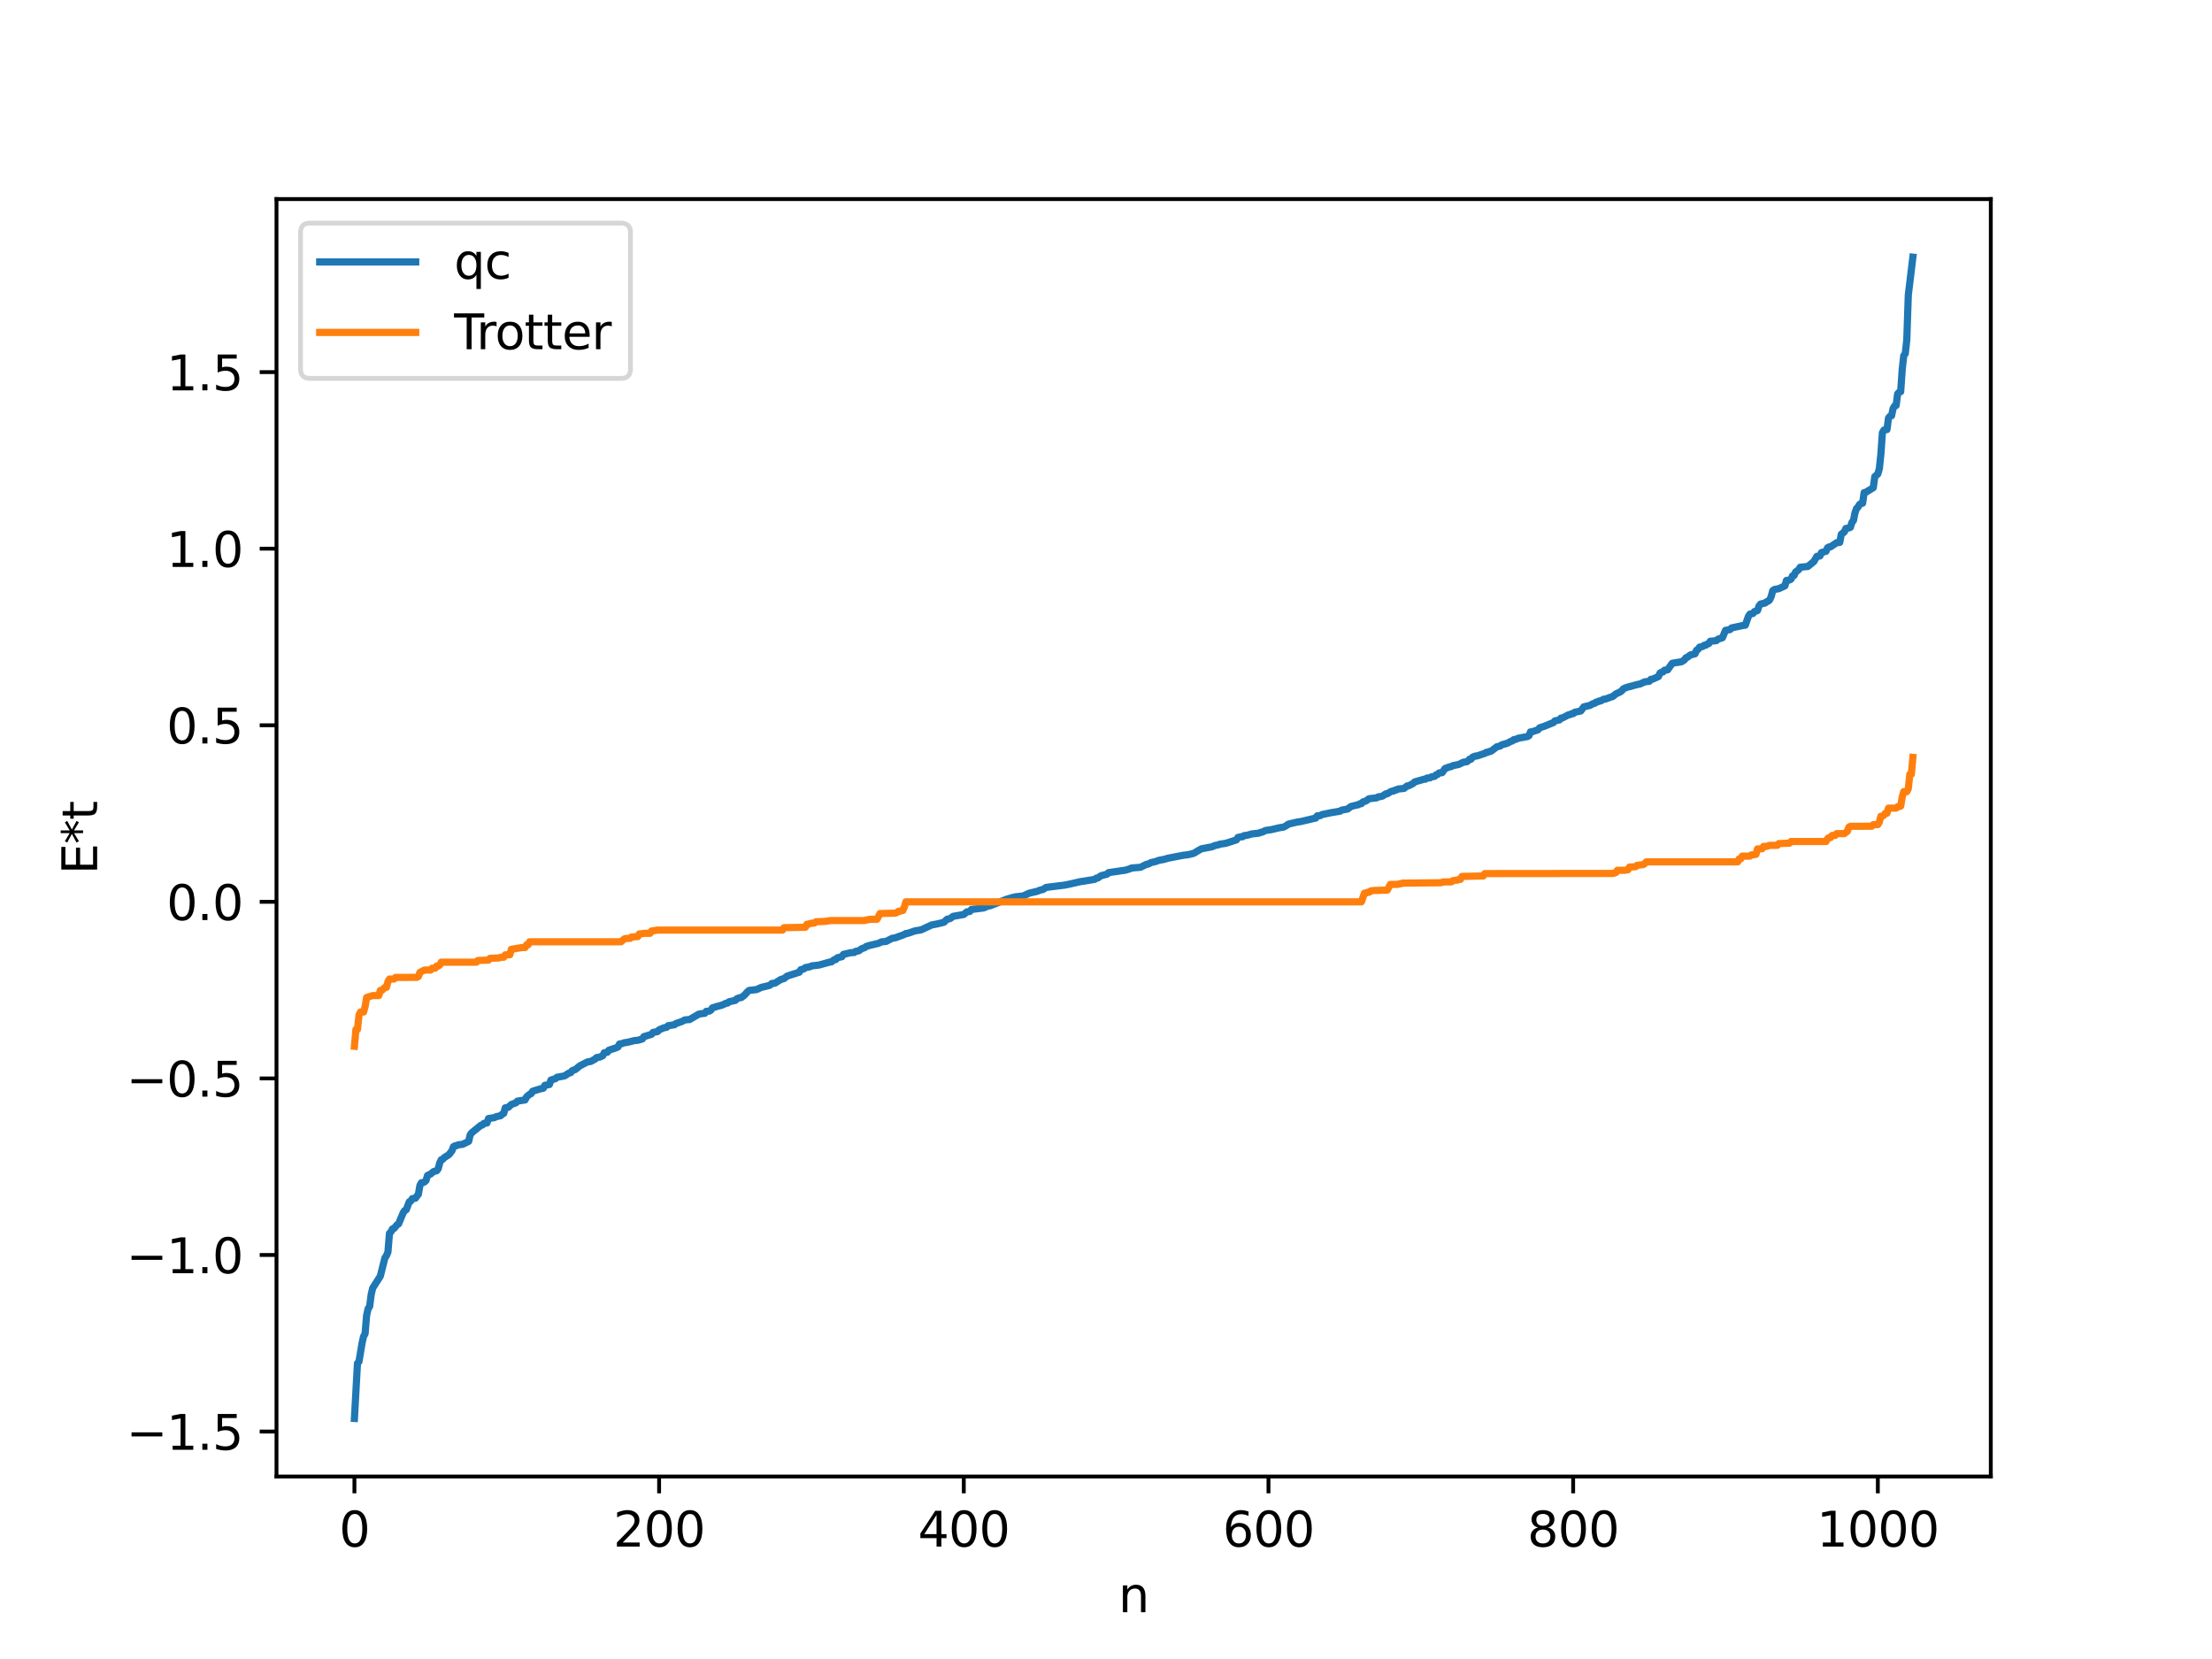 <?xml version="1.0" encoding="utf-8" standalone="no"?>
<!DOCTYPE svg PUBLIC "-//W3C//DTD SVG 1.1//EN"
  "http://www.w3.org/Graphics/SVG/1.1/DTD/svg11.dtd">
<svg xmlns:xlink="http://www.w3.org/1999/xlink" width="460.8pt" height="345.6pt" viewBox="0 0 460.8 345.6" xmlns="http://www.w3.org/2000/svg" version="1.1">
 <defs>
  <style type="text/css">*{stroke-linejoin: round; stroke-linecap: butt}</style>
 </defs>
 <g id="figure_1">
  <g id="patch_1">
   <path d="M 0 345.6 
L 460.8 345.6 
L 460.8 0 
L 0 0 
z
" style="fill: #ffffff"/>
  </g>
  <g id="axes_1">
   <g id="patch_2">
    <path d="M 57.6 307.584 
L 414.72 307.584 
L 414.72 41.472 
L 57.6 41.472 
z
" style="fill: #ffffff"/>
   </g>
   <g id="matplotlib.axis_1">
    <g id="xtick_1">
     <g id="line2d_1">
      <defs>
       <path id="m6974ac1b54" d="M 0 0 
L 0 3.5 
" style="stroke: #000000; stroke-width: 0.8"/>
      </defs>
      <g>
       <use xlink:href="#m6974ac1b54" x="73.833" y="307.584" style="stroke: #000000; stroke-width: 0.8"/>
      </g>
     </g>
     <g id="text_1">
      <!-- 0 -->
      <g transform="translate(70.651 322.182) scale(0.1 -0.1)">
       <defs>
        <path id="DejaVuSans-30" d="M 2034 4250 
Q 1547 4250 1301 3770 
Q 1056 3291 1056 2328 
Q 1056 1369 1301 889 
Q 1547 409 2034 409 
Q 2525 409 2770 889 
Q 3016 1369 3016 2328 
Q 3016 3291 2770 3770 
Q 2525 4250 2034 4250 
z
M 2034 4750 
Q 2819 4750 3233 4129 
Q 3647 3509 3647 2328 
Q 3647 1150 3233 529 
Q 2819 -91 2034 -91 
Q 1250 -91 836 529 
Q 422 1150 422 2328 
Q 422 3509 836 4129 
Q 1250 4750 2034 4750 
z
" transform="scale(0.016)"/>
       </defs>
       <use xlink:href="#DejaVuSans-30"/>
      </g>
     </g>
    </g>
    <g id="xtick_2">
     <g id="line2d_2">
      <g>
       <use xlink:href="#m6974ac1b54" x="137.304" y="307.584" style="stroke: #000000; stroke-width: 0.8"/>
      </g>
     </g>
     <g id="text_2">
      <!-- 200 -->
      <g transform="translate(127.76 322.182) scale(0.1 -0.1)">
       <defs>
        <path id="DejaVuSans-32" d="M 1228 531 
L 3431 531 
L 3431 0 
L 469 0 
L 469 531 
Q 828 903 1448 1529 
Q 2069 2156 2228 2338 
Q 2531 2678 2651 2914 
Q 2772 3150 2772 3378 
Q 2772 3750 2511 3984 
Q 2250 4219 1831 4219 
Q 1534 4219 1204 4116 
Q 875 4013 500 3803 
L 500 4441 
Q 881 4594 1212 4672 
Q 1544 4750 1819 4750 
Q 2544 4750 2975 4387 
Q 3406 4025 3406 3419 
Q 3406 3131 3298 2873 
Q 3191 2616 2906 2266 
Q 2828 2175 2409 1742 
Q 1991 1309 1228 531 
z
" transform="scale(0.016)"/>
       </defs>
       <use xlink:href="#DejaVuSans-32"/>
       <use xlink:href="#DejaVuSans-30" x="63.623"/>
       <use xlink:href="#DejaVuSans-30" x="127.246"/>
      </g>
     </g>
    </g>
    <g id="xtick_3">
     <g id="line2d_3">
      <g>
       <use xlink:href="#m6974ac1b54" x="200.775" y="307.584" style="stroke: #000000; stroke-width: 0.8"/>
      </g>
     </g>
     <g id="text_3">
      <!-- 400 -->
      <g transform="translate(191.231 322.182) scale(0.1 -0.1)">
       <defs>
        <path id="DejaVuSans-34" d="M 2419 4116 
L 825 1625 
L 2419 1625 
L 2419 4116 
z
M 2253 4666 
L 3047 4666 
L 3047 1625 
L 3713 1625 
L 3713 1100 
L 3047 1100 
L 3047 0 
L 2419 0 
L 2419 1100 
L 313 1100 
L 313 1709 
L 2253 4666 
z
" transform="scale(0.016)"/>
       </defs>
       <use xlink:href="#DejaVuSans-34"/>
       <use xlink:href="#DejaVuSans-30" x="63.623"/>
       <use xlink:href="#DejaVuSans-30" x="127.246"/>
      </g>
     </g>
    </g>
    <g id="xtick_4">
     <g id="line2d_4">
      <g>
       <use xlink:href="#m6974ac1b54" x="264.246" y="307.584" style="stroke: #000000; stroke-width: 0.8"/>
      </g>
     </g>
     <g id="text_4">
      <!-- 600 -->
      <g transform="translate(254.702 322.182) scale(0.1 -0.1)">
       <defs>
        <path id="DejaVuSans-36" d="M 2113 2584 
Q 1688 2584 1439 2293 
Q 1191 2003 1191 1497 
Q 1191 994 1439 701 
Q 1688 409 2113 409 
Q 2538 409 2786 701 
Q 3034 994 3034 1497 
Q 3034 2003 2786 2293 
Q 2538 2584 2113 2584 
z
M 3366 4563 
L 3366 3988 
Q 3128 4100 2886 4159 
Q 2644 4219 2406 4219 
Q 1781 4219 1451 3797 
Q 1122 3375 1075 2522 
Q 1259 2794 1537 2939 
Q 1816 3084 2150 3084 
Q 2853 3084 3261 2657 
Q 3669 2231 3669 1497 
Q 3669 778 3244 343 
Q 2819 -91 2113 -91 
Q 1303 -91 875 529 
Q 447 1150 447 2328 
Q 447 3434 972 4092 
Q 1497 4750 2381 4750 
Q 2619 4750 2861 4703 
Q 3103 4656 3366 4563 
z
" transform="scale(0.016)"/>
       </defs>
       <use xlink:href="#DejaVuSans-36"/>
       <use xlink:href="#DejaVuSans-30" x="63.623"/>
       <use xlink:href="#DejaVuSans-30" x="127.246"/>
      </g>
     </g>
    </g>
    <g id="xtick_5">
     <g id="line2d_5">
      <g>
       <use xlink:href="#m6974ac1b54" x="327.717" y="307.584" style="stroke: #000000; stroke-width: 0.8"/>
      </g>
     </g>
     <g id="text_5">
      <!-- 800 -->
      <g transform="translate(318.173 322.182) scale(0.1 -0.1)">
       <defs>
        <path id="DejaVuSans-38" d="M 2034 2216 
Q 1584 2216 1326 1975 
Q 1069 1734 1069 1313 
Q 1069 891 1326 650 
Q 1584 409 2034 409 
Q 2484 409 2743 651 
Q 3003 894 3003 1313 
Q 3003 1734 2745 1975 
Q 2488 2216 2034 2216 
z
M 1403 2484 
Q 997 2584 770 2862 
Q 544 3141 544 3541 
Q 544 4100 942 4425 
Q 1341 4750 2034 4750 
Q 2731 4750 3128 4425 
Q 3525 4100 3525 3541 
Q 3525 3141 3298 2862 
Q 3072 2584 2669 2484 
Q 3125 2378 3379 2068 
Q 3634 1759 3634 1313 
Q 3634 634 3220 271 
Q 2806 -91 2034 -91 
Q 1263 -91 848 271 
Q 434 634 434 1313 
Q 434 1759 690 2068 
Q 947 2378 1403 2484 
z
M 1172 3481 
Q 1172 3119 1398 2916 
Q 1625 2713 2034 2713 
Q 2441 2713 2670 2916 
Q 2900 3119 2900 3481 
Q 2900 3844 2670 4047 
Q 2441 4250 2034 4250 
Q 1625 4250 1398 4047 
Q 1172 3844 1172 3481 
z
" transform="scale(0.016)"/>
       </defs>
       <use xlink:href="#DejaVuSans-38"/>
       <use xlink:href="#DejaVuSans-30" x="63.623"/>
       <use xlink:href="#DejaVuSans-30" x="127.246"/>
      </g>
     </g>
    </g>
    <g id="xtick_6">
     <g id="line2d_6">
      <g>
       <use xlink:href="#m6974ac1b54" x="391.188" y="307.584" style="stroke: #000000; stroke-width: 0.8"/>
      </g>
     </g>
     <g id="text_6">
      <!-- 1000 -->
      <g transform="translate(378.463 322.182) scale(0.1 -0.1)">
       <defs>
        <path id="DejaVuSans-31" d="M 794 531 
L 1825 531 
L 1825 4091 
L 703 3866 
L 703 4441 
L 1819 4666 
L 2450 4666 
L 2450 531 
L 3481 531 
L 3481 0 
L 794 0 
L 794 531 
z
" transform="scale(0.016)"/>
       </defs>
       <use xlink:href="#DejaVuSans-31"/>
       <use xlink:href="#DejaVuSans-30" x="63.623"/>
       <use xlink:href="#DejaVuSans-30" x="127.246"/>
       <use xlink:href="#DejaVuSans-30" x="190.869"/>
      </g>
     </g>
    </g>
    <g id="text_7">
     <!-- n -->
     <g transform="translate(232.991 335.861) scale(0.1 -0.1)">
      <defs>
       <path id="DejaVuSans-6e" d="M 3513 2113 
L 3513 0 
L 2938 0 
L 2938 2094 
Q 2938 2591 2744 2837 
Q 2550 3084 2163 3084 
Q 1697 3084 1428 2787 
Q 1159 2491 1159 1978 
L 1159 0 
L 581 0 
L 581 3500 
L 1159 3500 
L 1159 2956 
Q 1366 3272 1645 3428 
Q 1925 3584 2291 3584 
Q 2894 3584 3203 3211 
Q 3513 2838 3513 2113 
z
" transform="scale(0.016)"/>
      </defs>
      <use xlink:href="#DejaVuSans-6e"/>
     </g>
    </g>
   </g>
   <g id="matplotlib.axis_2">
    <g id="ytick_1">
     <g id="line2d_7">
      <defs>
       <path id="m1c66f3e32f" d="M 0 0 
L -3.5 0 
" style="stroke: #000000; stroke-width: 0.8"/>
      </defs>
      <g>
       <use xlink:href="#m1c66f3e32f" x="57.6" y="298.218" style="stroke: #000000; stroke-width: 0.8"/>
      </g>
     </g>
     <g id="text_8">
      <!-- −1.5 -->
      <g transform="translate(26.317 302.017) scale(0.1 -0.1)">
       <defs>
        <path id="DejaVuSans-2212" d="M 678 2272 
L 4684 2272 
L 4684 1741 
L 678 1741 
L 678 2272 
z
" transform="scale(0.016)"/>
        <path id="DejaVuSans-2e" d="M 684 794 
L 1344 794 
L 1344 0 
L 684 0 
L 684 794 
z
" transform="scale(0.016)"/>
        <path id="DejaVuSans-35" d="M 691 4666 
L 3169 4666 
L 3169 4134 
L 1269 4134 
L 1269 2991 
Q 1406 3038 1543 3061 
Q 1681 3084 1819 3084 
Q 2600 3084 3056 2656 
Q 3513 2228 3513 1497 
Q 3513 744 3044 326 
Q 2575 -91 1722 -91 
Q 1428 -91 1123 -41 
Q 819 9 494 109 
L 494 744 
Q 775 591 1075 516 
Q 1375 441 1709 441 
Q 2250 441 2565 725 
Q 2881 1009 2881 1497 
Q 2881 1984 2565 2268 
Q 2250 2553 1709 2553 
Q 1456 2553 1204 2497 
Q 953 2441 691 2322 
L 691 4666 
z
" transform="scale(0.016)"/>
       </defs>
       <use xlink:href="#DejaVuSans-2212"/>
       <use xlink:href="#DejaVuSans-31" x="83.789"/>
       <use xlink:href="#DejaVuSans-2e" x="147.412"/>
       <use xlink:href="#DejaVuSans-35" x="179.199"/>
      </g>
     </g>
    </g>
    <g id="ytick_2">
     <g id="line2d_8">
      <g>
       <use xlink:href="#m1c66f3e32f" x="57.6" y="261.434" style="stroke: #000000; stroke-width: 0.8"/>
      </g>
     </g>
     <g id="text_9">
      <!-- −1.0 -->
      <g transform="translate(26.317 265.234) scale(0.1 -0.1)">
       <use xlink:href="#DejaVuSans-2212"/>
       <use xlink:href="#DejaVuSans-31" x="83.789"/>
       <use xlink:href="#DejaVuSans-2e" x="147.412"/>
       <use xlink:href="#DejaVuSans-30" x="179.199"/>
      </g>
     </g>
    </g>
    <g id="ytick_3">
     <g id="line2d_9">
      <g>
       <use xlink:href="#m1c66f3e32f" x="57.6" y="224.651" style="stroke: #000000; stroke-width: 0.8"/>
      </g>
     </g>
     <g id="text_10">
      <!-- −0.5 -->
      <g transform="translate(26.317 228.45) scale(0.1 -0.1)">
       <use xlink:href="#DejaVuSans-2212"/>
       <use xlink:href="#DejaVuSans-30" x="83.789"/>
       <use xlink:href="#DejaVuSans-2e" x="147.412"/>
       <use xlink:href="#DejaVuSans-35" x="179.199"/>
      </g>
     </g>
    </g>
    <g id="ytick_4">
     <g id="line2d_10">
      <g>
       <use xlink:href="#m1c66f3e32f" x="57.6" y="187.868" style="stroke: #000000; stroke-width: 0.8"/>
      </g>
     </g>
     <g id="text_11">
      <!-- 0.0 -->
      <g transform="translate(34.697 191.667) scale(0.1 -0.1)">
       <use xlink:href="#DejaVuSans-30"/>
       <use xlink:href="#DejaVuSans-2e" x="63.623"/>
       <use xlink:href="#DejaVuSans-30" x="95.41"/>
      </g>
     </g>
    </g>
    <g id="ytick_5">
     <g id="line2d_11">
      <g>
       <use xlink:href="#m1c66f3e32f" x="57.6" y="151.084" style="stroke: #000000; stroke-width: 0.8"/>
      </g>
     </g>
     <g id="text_12">
      <!-- 0.5 -->
      <g transform="translate(34.697 154.883) scale(0.1 -0.1)">
       <use xlink:href="#DejaVuSans-30"/>
       <use xlink:href="#DejaVuSans-2e" x="63.623"/>
       <use xlink:href="#DejaVuSans-35" x="95.41"/>
      </g>
     </g>
    </g>
    <g id="ytick_6">
     <g id="line2d_12">
      <g>
       <use xlink:href="#m1c66f3e32f" x="57.6" y="114.301" style="stroke: #000000; stroke-width: 0.8"/>
      </g>
     </g>
     <g id="text_13">
      <!-- 1.0 -->
      <g transform="translate(34.697 118.1) scale(0.1 -0.1)">
       <use xlink:href="#DejaVuSans-31"/>
       <use xlink:href="#DejaVuSans-2e" x="63.623"/>
       <use xlink:href="#DejaVuSans-30" x="95.41"/>
      </g>
     </g>
    </g>
    <g id="ytick_7">
     <g id="line2d_13">
      <g>
       <use xlink:href="#m1c66f3e32f" x="57.6" y="77.517" style="stroke: #000000; stroke-width: 0.8"/>
      </g>
     </g>
     <g id="text_14">
      <!-- 1.5 -->
      <g transform="translate(34.697 81.317) scale(0.1 -0.1)">
       <use xlink:href="#DejaVuSans-31"/>
       <use xlink:href="#DejaVuSans-2e" x="63.623"/>
       <use xlink:href="#DejaVuSans-35" x="95.41"/>
      </g>
     </g>
    </g>
    <g id="text_15">
     <!-- E*t -->
     <g transform="translate(20.238 182.148) rotate(-90) scale(0.1 -0.1)">
      <defs>
       <path id="DejaVuSans-45" d="M 628 4666 
L 3578 4666 
L 3578 4134 
L 1259 4134 
L 1259 2753 
L 3481 2753 
L 3481 2222 
L 1259 2222 
L 1259 531 
L 3634 531 
L 3634 0 
L 628 0 
L 628 4666 
z
" transform="scale(0.016)"/>
       <path id="DejaVuSans-2a" d="M 3009 3897 
L 1888 3291 
L 3009 2681 
L 2828 2375 
L 1778 3009 
L 1778 1831 
L 1422 1831 
L 1422 3009 
L 372 2375 
L 191 2681 
L 1313 3291 
L 191 3897 
L 372 4206 
L 1422 3572 
L 1422 4750 
L 1778 4750 
L 1778 3572 
L 2828 4206 
L 3009 3897 
z
" transform="scale(0.016)"/>
       <path id="DejaVuSans-74" d="M 1172 4494 
L 1172 3500 
L 2356 3500 
L 2356 3053 
L 1172 3053 
L 1172 1153 
Q 1172 725 1289 603 
Q 1406 481 1766 481 
L 2356 481 
L 2356 0 
L 1766 0 
Q 1100 0 847 248 
Q 594 497 594 1153 
L 594 3053 
L 172 3053 
L 172 3500 
L 594 3500 
L 594 4494 
L 1172 4494 
z
" transform="scale(0.016)"/>
      </defs>
      <use xlink:href="#DejaVuSans-45"/>
      <use xlink:href="#DejaVuSans-2a" x="63.184"/>
      <use xlink:href="#DejaVuSans-74" x="113.184"/>
     </g>
    </g>
   </g>
   <g id="line2d_14">
    <path d="M 73.833 295.488 
L 74.467 284.009 
L 74.785 283.632 
L 75.42 279.814 
L 75.737 278.41 
L 76.054 277.836 
L 76.372 274.017 
L 76.689 272.613 
L 77.006 272.153 
L 77.324 269.662 
L 77.641 268.335 
L 79.228 265.843 
L 80.18 262.054 
L 80.497 261.583 
L 80.815 260.821 
L 81.132 256.94 
L 81.449 256.607 
L 81.767 255.998 
L 82.084 255.901 
L 82.719 255.138 
L 83.036 254.953 
L 83.988 252.646 
L 84.305 252.181 
L 84.623 252.015 
L 85.258 250.36 
L 85.575 250.197 
L 85.892 249.694 
L 86.527 249.617 
L 87.162 248.765 
L 87.479 246.942 
L 87.796 246.38 
L 88.114 246.356 
L 88.431 246.218 
L 88.748 245.909 
L 89.066 244.869 
L 89.7 244.563 
L 90.335 244.052 
L 90.97 243.889 
L 91.287 243.473 
L 91.605 242.249 
L 91.922 241.596 
L 92.239 241.496 
L 92.557 241.146 
L 93.509 240.536 
L 94.143 239.745 
L 94.461 238.88 
L 94.778 238.695 
L 95.096 238.673 
L 95.413 238.495 
L 96.365 238.381 
L 97.634 237.763 
L 97.952 236.389 
L 98.269 235.977 
L 98.904 235.463 
L 100.173 234.429 
L 100.491 234.363 
L 100.808 234.02 
L 101.443 233.943 
L 101.76 233.011 
L 103.029 232.812 
L 103.347 232.63 
L 104.299 232.42 
L 104.616 232.098 
L 104.934 231.938 
L 105.251 230.783 
L 105.886 230.675 
L 106.52 230.082 
L 107.472 229.738 
L 107.79 229.385 
L 109.377 229.137 
L 109.694 228.497 
L 110.329 227.961 
L 110.646 227.832 
L 110.963 227.319 
L 112.55 226.83 
L 113.185 226.693 
L 113.502 226.097 
L 114.454 225.922 
L 114.772 224.987 
L 115.724 224.702 
L 116.041 224.41 
L 117.31 224.186 
L 117.628 224.124 
L 118.262 223.702 
L 118.58 223.509 
L 118.897 223.454 
L 119.215 223.022 
L 119.849 222.81 
L 120.801 222.031 
L 122.388 221.211 
L 123.023 221.131 
L 123.975 220.628 
L 124.292 220.304 
L 124.927 220.217 
L 125.562 219.927 
L 125.879 219.309 
L 126.514 219.203 
L 126.831 218.782 
L 128.418 218.248 
L 128.735 218.103 
L 129.053 217.481 
L 129.687 217.375 
L 130.005 217.223 
L 130.639 217.15 
L 132.226 216.759 
L 132.861 216.708 
L 133.813 216.437 
L 134.13 215.95 
L 135.717 215.474 
L 136.034 215.068 
L 136.986 214.898 
L 137.304 214.534 
L 138.256 214.13 
L 138.891 213.991 
L 139.208 213.665 
L 140.477 213.486 
L 140.795 213.233 
L 142.064 212.791 
L 142.699 212.456 
L 143.651 212.391 
L 145.555 211.271 
L 146.19 211.157 
L 146.824 211.092 
L 147.142 210.673 
L 147.777 210.631 
L 148.094 210.435 
L 148.411 209.96 
L 149.363 209.659 
L 150.315 209.42 
L 150.95 209.139 
L 151.267 208.975 
L 151.585 208.955 
L 151.902 208.673 
L 153.172 208.408 
L 153.489 208.061 
L 154.124 207.835 
L 154.441 207.804 
L 155.076 207.31 
L 155.71 206.615 
L 156.028 206.335 
L 156.662 206.25 
L 157.615 206.144 
L 158.567 205.698 
L 160.153 205.32 
L 160.471 205.188 
L 160.788 204.874 
L 161.423 204.815 
L 162.692 204.025 
L 163.327 203.854 
L 163.962 203.345 
L 166.5 202.529 
L 166.818 202.003 
L 167.453 201.85 
L 167.77 201.573 
L 168.722 201.394 
L 169.039 201.228 
L 170.626 201.034 
L 172.848 200.417 
L 173.165 200.395 
L 173.8 199.91 
L 174.117 199.894 
L 174.434 199.52 
L 175.386 199.295 
L 175.704 198.811 
L 177.291 198.449 
L 177.925 198.434 
L 178.243 198.185 
L 178.877 198.085 
L 179.512 197.628 
L 180.147 197.405 
L 180.464 197.164 
L 181.099 196.964 
L 183.003 196.514 
L 183.638 196.204 
L 184.59 196.119 
L 185.859 195.46 
L 186.494 195.368 
L 188.398 194.671 
L 188.715 194.463 
L 189.033 194.458 
L 190.62 193.913 
L 191.889 193.707 
L 194.11 192.677 
L 195.062 192.505 
L 196.015 192.285 
L 196.649 192.114 
L 197.284 191.502 
L 197.919 191.362 
L 198.553 190.889 
L 200.775 190.502 
L 201.41 189.965 
L 202.044 189.862 
L 202.362 189.459 
L 204.9 189.139 
L 205.535 188.874 
L 205.853 188.725 
L 206.17 188.712 
L 207.439 188.232 
L 209.661 187.339 
L 210.93 186.971 
L 211.565 186.819 
L 213.152 186.638 
L 214.421 186.064 
L 215.373 185.839 
L 216.008 185.692 
L 216.643 185.444 
L 217.277 185.295 
L 217.912 184.866 
L 221.72 184.39 
L 222.355 184.274 
L 223.307 184.063 
L 223.942 183.921 
L 224.894 183.692 
L 226.481 183.449 
L 228.067 183.18 
L 228.385 182.93 
L 228.702 182.897 
L 229.337 182.442 
L 230.606 182.106 
L 230.924 181.786 
L 233.78 181.369 
L 234.415 181.286 
L 235.367 180.996 
L 235.684 180.831 
L 237.588 180.67 
L 238.858 180.036 
L 239.175 180.017 
L 239.81 179.681 
L 240.762 179.467 
L 241.396 179.228 
L 242.666 178.978 
L 243.3 178.785 
L 246.474 178.17 
L 247.426 178.06 
L 248.061 177.921 
L 248.696 177.754 
L 249.648 177.176 
L 250.282 176.82 
L 252.504 176.398 
L 253.139 176.12 
L 253.773 176.01 
L 254.091 175.862 
L 255.36 175.677 
L 257.581 174.961 
L 257.899 174.446 
L 258.534 174.321 
L 258.851 174.32 
L 259.168 174.072 
L 259.803 174.002 
L 260.755 173.729 
L 262.342 173.543 
L 262.659 173.369 
L 262.977 173.348 
L 263.611 173.007 
L 264.881 172.822 
L 266.467 172.442 
L 267.42 172.295 
L 268.054 171.938 
L 268.372 171.687 
L 270.276 171.236 
L 270.91 171.157 
L 272.815 170.709 
L 273.767 170.483 
L 274.084 170.429 
L 274.401 169.95 
L 275.036 169.914 
L 275.353 169.696 
L 277.258 169.304 
L 278.844 169.04 
L 279.162 168.99 
L 279.479 168.766 
L 280.748 168.532 
L 281.383 168.023 
L 282.018 167.853 
L 282.97 167.639 
L 283.287 167.435 
L 283.605 167.418 
L 283.922 167.06 
L 284.557 166.852 
L 285.191 166.389 
L 286.778 166.207 
L 287.096 166.001 
L 287.73 165.914 
L 288.048 165.812 
L 288.682 165.368 
L 289 165.359 
L 289.634 164.958 
L 289.952 164.809 
L 290.269 164.803 
L 290.586 164.594 
L 290.904 164.557 
L 291.221 164.37 
L 292.491 164.24 
L 293.125 163.723 
L 293.443 163.697 
L 294.395 163.204 
L 294.712 162.883 
L 296.616 162.338 
L 296.934 162.318 
L 297.251 162.089 
L 297.886 162.04 
L 298.203 161.829 
L 298.838 161.736 
L 299.155 161.418 
L 299.472 161.326 
L 299.79 161.015 
L 300.424 160.962 
L 301.059 160.059 
L 301.377 160.011 
L 301.694 159.826 
L 302.329 159.689 
L 302.646 159.503 
L 303.915 159.239 
L 304.867 158.77 
L 305.502 158.705 
L 305.82 158.514 
L 306.137 158.147 
L 306.454 158.142 
L 306.772 157.729 
L 307.406 157.486 
L 307.724 157.474 
L 308.993 157.039 
L 309.31 156.953 
L 309.628 156.719 
L 309.945 156.717 
L 310.262 156.547 
L 310.58 156.504 
L 311.849 155.554 
L 312.484 155.43 
L 312.801 155.176 
L 314.071 154.806 
L 314.705 154.444 
L 315.023 154.365 
L 315.34 154.081 
L 315.658 154.056 
L 316.292 153.787 
L 318.196 153.44 
L 318.514 153.259 
L 318.831 152.463 
L 319.148 152.454 
L 320.418 152.019 
L 320.735 151.617 
L 321.687 151.302 
L 323.274 150.66 
L 323.591 150.534 
L 323.909 150.176 
L 324.861 149.97 
L 325.178 149.591 
L 325.496 149.556 
L 326.13 149.23 
L 326.765 148.897 
L 327.082 148.866 
L 327.4 148.673 
L 327.717 148.672 
L 328.034 148.382 
L 329.304 148.109 
L 329.939 147.247 
L 331.208 146.947 
L 331.843 146.597 
L 332.16 146.533 
L 332.477 146.271 
L 332.795 146.22 
L 333.112 146.033 
L 333.429 146.028 
L 334.064 145.657 
L 334.381 145.65 
L 335.651 145.186 
L 335.968 145.098 
L 336.603 144.562 
L 337.555 144.123 
L 337.872 143.877 
L 338.19 143.48 
L 338.824 143.208 
L 341.046 142.606 
L 341.681 142.48 
L 342.633 142.034 
L 343.585 141.927 
L 343.902 141.515 
L 344.22 141.504 
L 345.489 140.937 
L 345.806 140.234 
L 346.124 140.021 
L 346.441 139.977 
L 346.758 139.608 
L 347.393 139.537 
L 348.345 138.188 
L 348.98 138.062 
L 350.249 137.869 
L 350.884 137.484 
L 351.201 137.036 
L 351.519 136.914 
L 352.153 136.433 
L 353.105 136.2 
L 353.423 135.454 
L 353.74 135.274 
L 354.058 134.805 
L 354.692 134.676 
L 355.01 134.421 
L 355.327 134.421 
L 355.644 134.164 
L 355.962 134.075 
L 356.279 133.588 
L 357.548 133.46 
L 357.866 133.161 
L 358.818 132.85 
L 359.453 131.315 
L 360.405 131.147 
L 360.722 130.806 
L 363.261 130.26 
L 363.578 130.239 
L 364.213 128.443 
L 364.53 127.933 
L 365.165 127.799 
L 365.482 127.396 
L 366.117 127.196 
L 366.434 126.238 
L 366.752 125.841 
L 367.386 125.683 
L 367.704 125.623 
L 368.021 125.344 
L 368.339 125.248 
L 368.656 124.956 
L 368.973 124.273 
L 369.291 123.052 
L 369.608 122.811 
L 370.56 122.628 
L 371.829 122.041 
L 372.147 120.922 
L 372.781 120.82 
L 373.099 120.652 
L 373.416 119.958 
L 373.734 119.897 
L 374.051 119.17 
L 374.686 118.693 
L 375.003 118.175 
L 376.272 118.032 
L 376.59 118.016 
L 377.859 116.981 
L 378.494 115.893 
L 379.129 115.821 
L 379.446 115.111 
L 380.398 114.843 
L 380.715 114.109 
L 381.033 113.93 
L 381.35 113.905 
L 382.62 113.044 
L 383.254 112.995 
L 383.572 111.301 
L 384.206 110.801 
L 384.524 110.092 
L 385.158 109.979 
L 385.476 109.848 
L 385.793 108.808 
L 386.11 108.429 
L 386.428 106.816 
L 386.745 105.936 
L 387.062 105.632 
L 387.38 105.086 
L 387.697 104.871 
L 388.015 104.827 
L 388.332 102.622 
L 388.649 102.569 
L 390.236 101.601 
L 390.553 99.294 
L 391.188 98.729 
L 391.505 97.601 
L 391.823 94.594 
L 392.14 90.136 
L 392.458 89.593 
L 393.092 89.484 
L 393.41 87.073 
L 393.727 86.721 
L 394.044 86.612 
L 394.362 85.116 
L 394.679 84.573 
L 394.996 84.464 
L 395.314 82.052 
L 395.631 81.7 
L 395.948 81.592 
L 396.266 76.956 
L 396.583 74.085 
L 396.9 73.682 
L 397.218 70.81 
L 397.535 61.46 
L 398.487 53.568 
L 398.487 53.568 
" clip-path="url(#p7bc90447dd)" style="fill: none; stroke: #1f77b4; stroke-width: 1.5; stroke-linecap: square"/>
   </g>
   <g id="line2d_15">
    <path d="M 73.833 217.956 
L 74.15 214.445 
L 74.467 214.445 
L 74.785 211.444 
L 75.102 210.82 
L 75.737 210.82 
L 76.054 209.697 
L 76.372 207.802 
L 77.641 207.392 
L 78.91 207.392 
L 79.228 206.323 
L 79.545 206.323 
L 80.18 205.696 
L 80.497 205.696 
L 80.815 204.514 
L 81.132 203.957 
L 82.084 203.948 
L 82.401 203.618 
L 86.844 203.6 
L 87.162 203.419 
L 87.479 202.562 
L 88.431 202.076 
L 89.7 202.076 
L 90.018 201.697 
L 90.653 201.697 
L 90.97 201.257 
L 91.287 201.257 
L 91.605 201.027 
L 91.922 200.437 
L 99.221 200.437 
L 99.539 200.086 
L 101.76 200.003 
L 102.077 199.638 
L 103.981 199.556 
L 104.299 199.414 
L 104.934 199.414 
L 105.251 198.914 
L 106.203 198.889 
L 106.52 197.761 
L 108.742 197.39 
L 109.377 197.39 
L 109.694 196.82 
L 110.011 196.82 
L 110.329 196.191 
L 129.37 196.191 
L 130.005 195.627 
L 130.322 195.497 
L 131.274 195.475 
L 131.591 195.182 
L 132.861 195.116 
L 133.178 194.552 
L 133.496 194.552 
L 134.13 194.434 
L 135.4 194.434 
L 135.717 193.954 
L 136.986 193.753 
L 163.01 193.753 
L 163.327 193.254 
L 167.77 193.163 
L 168.087 192.546 
L 168.405 192.546 
L 168.722 192.381 
L 169.674 192.275 
L 169.991 192.02 
L 171.896 191.943 
L 172.53 191.841 
L 173.165 191.765 
L 180.147 191.765 
L 180.464 191.634 
L 180.781 191.634 
L 181.099 191.505 
L 182.686 191.505 
L 183.32 190.305 
L 186.494 190.225 
L 186.811 190.12 
L 187.129 189.856 
L 187.446 189.856 
L 187.763 189.677 
L 188.081 189.677 
L 188.398 188.931 
L 188.715 187.868 
L 283.605 187.868 
L 284.239 186.058 
L 284.557 186.058 
L 284.874 185.879 
L 285.191 185.879 
L 285.509 185.616 
L 286.143 185.51 
L 289 185.43 
L 289.634 184.23 
L 291.221 184.23 
L 291.539 184.102 
L 291.856 184.102 
L 292.173 183.971 
L 300.107 183.894 
L 300.742 183.715 
L 302.329 183.715 
L 302.646 183.46 
L 303.281 183.354 
L 303.598 183.354 
L 303.915 183.189 
L 304.233 183.189 
L 304.55 182.572 
L 308.993 182.481 
L 309.31 181.982 
L 335.968 181.955 
L 336.603 181.782 
L 336.92 181.301 
L 338.507 181.301 
L 339.142 181.183 
L 339.459 180.62 
L 340.729 180.553 
L 341.046 180.26 
L 342.315 180.109 
L 342.633 179.902 
L 342.95 179.545 
L 361.991 179.545 
L 362.309 178.915 
L 362.626 178.915 
L 362.943 178.345 
L 364.53 178.345 
L 364.848 178.085 
L 365.482 178.041 
L 365.8 177.974 
L 366.117 176.846 
L 367.069 176.821 
L 367.386 176.321 
L 368.021 176.321 
L 368.656 176.097 
L 370.243 176.097 
L 370.56 175.733 
L 372.781 175.649 
L 373.099 175.298 
L 380.398 175.298 
L 380.715 174.708 
L 381.033 174.479 
L 381.35 174.479 
L 381.667 174.038 
L 382.302 174.038 
L 382.62 173.659 
L 384.206 173.659 
L 384.841 173.173 
L 385.158 172.316 
L 385.476 172.136 
L 389.919 172.117 
L 390.236 171.788 
L 391.188 171.778 
L 391.505 171.221 
L 391.823 170.039 
L 392.14 170.039 
L 392.458 169.8 
L 392.775 169.413 
L 393.092 169.413 
L 393.41 168.343 
L 394.996 168.343 
L 395.314 168.05 
L 395.631 168.05 
L 395.948 167.933 
L 396.266 166.038 
L 396.583 164.915 
L 397.218 164.915 
L 397.535 164.292 
L 397.853 161.29 
L 398.17 161.29 
L 398.487 157.779 
L 398.487 157.779 
" clip-path="url(#p7bc90447dd)" style="fill: none; stroke: #ff7f0e; stroke-width: 1.5; stroke-linecap: square"/>
   </g>
   <g id="patch_3">
    <path d="M 57.6 307.584 
L 57.6 41.472 
" style="fill: none; stroke: #000000; stroke-width: 0.8; stroke-linejoin: miter; stroke-linecap: square"/>
   </g>
   <g id="patch_4">
    <path d="M 414.72 307.584 
L 414.72 41.472 
" style="fill: none; stroke: #000000; stroke-width: 0.8; stroke-linejoin: miter; stroke-linecap: square"/>
   </g>
   <g id="patch_5">
    <path d="M 57.6 307.584 
L 414.72 307.584 
" style="fill: none; stroke: #000000; stroke-width: 0.8; stroke-linejoin: miter; stroke-linecap: square"/>
   </g>
   <g id="patch_6">
    <path d="M 57.6 41.472 
L 414.72 41.472 
" style="fill: none; stroke: #000000; stroke-width: 0.8; stroke-linejoin: miter; stroke-linecap: square"/>
   </g>
   <g id="legend_1">
    <g id="patch_7">
     <path d="M 64.6 78.828 
L 129.342 78.828 
Q 131.342 78.828 131.342 76.828 
L 131.342 48.472 
Q 131.342 46.472 129.342 46.472 
L 64.6 46.472 
Q 62.6 46.472 62.6 48.472 
L 62.6 76.828 
Q 62.6 78.828 64.6 78.828 
z
" style="fill: #ffffff; opacity: 0.8; stroke: #cccccc; stroke-linejoin: miter"/>
    </g>
    <g id="line2d_16">
     <path d="M 66.6 54.57 
L 76.6 54.57 
L 86.6 54.57 
" style="fill: none; stroke: #1f77b4; stroke-width: 1.5; stroke-linecap: square"/>
    </g>
    <g id="text_16">
     <!-- qc -->
     <g transform="translate(94.6 58.07) scale(0.1 -0.1)">
      <defs>
       <path id="DejaVuSans-71" d="M 947 1747 
Q 947 1113 1208 752 
Q 1469 391 1925 391 
Q 2381 391 2643 752 
Q 2906 1113 2906 1747 
Q 2906 2381 2643 2742 
Q 2381 3103 1925 3103 
Q 1469 3103 1208 2742 
Q 947 2381 947 1747 
z
M 2906 525 
Q 2725 213 2448 61 
Q 2172 -91 1784 -91 
Q 1150 -91 751 415 
Q 353 922 353 1747 
Q 353 2572 751 3078 
Q 1150 3584 1784 3584 
Q 2172 3584 2448 3432 
Q 2725 3281 2906 2969 
L 2906 3500 
L 3481 3500 
L 3481 -1331 
L 2906 -1331 
L 2906 525 
z
" transform="scale(0.016)"/>
       <path id="DejaVuSans-63" d="M 3122 3366 
L 3122 2828 
Q 2878 2963 2633 3030 
Q 2388 3097 2138 3097 
Q 1578 3097 1268 2742 
Q 959 2388 959 1747 
Q 959 1106 1268 751 
Q 1578 397 2138 397 
Q 2388 397 2633 464 
Q 2878 531 3122 666 
L 3122 134 
Q 2881 22 2623 -34 
Q 2366 -91 2075 -91 
Q 1284 -91 818 406 
Q 353 903 353 1747 
Q 353 2603 823 3093 
Q 1294 3584 2113 3584 
Q 2378 3584 2631 3529 
Q 2884 3475 3122 3366 
z
" transform="scale(0.016)"/>
      </defs>
      <use xlink:href="#DejaVuSans-71"/>
      <use xlink:href="#DejaVuSans-63" x="63.477"/>
     </g>
    </g>
    <g id="line2d_17">
     <path d="M 66.6 69.249 
L 76.6 69.249 
L 86.6 69.249 
" style="fill: none; stroke: #ff7f0e; stroke-width: 1.5; stroke-linecap: square"/>
    </g>
    <g id="text_17">
     <!-- Trotter -->
     <g transform="translate(94.6 72.749) scale(0.1 -0.1)">
      <defs>
       <path id="DejaVuSans-54" d="M -19 4666 
L 3928 4666 
L 3928 4134 
L 2272 4134 
L 2272 0 
L 1638 0 
L 1638 4134 
L -19 4134 
L -19 4666 
z
" transform="scale(0.016)"/>
       <path id="DejaVuSans-72" d="M 2631 2963 
Q 2534 3019 2420 3045 
Q 2306 3072 2169 3072 
Q 1681 3072 1420 2755 
Q 1159 2438 1159 1844 
L 1159 0 
L 581 0 
L 581 3500 
L 1159 3500 
L 1159 2956 
Q 1341 3275 1631 3429 
Q 1922 3584 2338 3584 
Q 2397 3584 2469 3576 
Q 2541 3569 2628 3553 
L 2631 2963 
z
" transform="scale(0.016)"/>
       <path id="DejaVuSans-6f" d="M 1959 3097 
Q 1497 3097 1228 2736 
Q 959 2375 959 1747 
Q 959 1119 1226 758 
Q 1494 397 1959 397 
Q 2419 397 2687 759 
Q 2956 1122 2956 1747 
Q 2956 2369 2687 2733 
Q 2419 3097 1959 3097 
z
M 1959 3584 
Q 2709 3584 3137 3096 
Q 3566 2609 3566 1747 
Q 3566 888 3137 398 
Q 2709 -91 1959 -91 
Q 1206 -91 779 398 
Q 353 888 353 1747 
Q 353 2609 779 3096 
Q 1206 3584 1959 3584 
z
" transform="scale(0.016)"/>
       <path id="DejaVuSans-65" d="M 3597 1894 
L 3597 1613 
L 953 1613 
Q 991 1019 1311 708 
Q 1631 397 2203 397 
Q 2534 397 2845 478 
Q 3156 559 3463 722 
L 3463 178 
Q 3153 47 2828 -22 
Q 2503 -91 2169 -91 
Q 1331 -91 842 396 
Q 353 884 353 1716 
Q 353 2575 817 3079 
Q 1281 3584 2069 3584 
Q 2775 3584 3186 3129 
Q 3597 2675 3597 1894 
z
M 3022 2063 
Q 3016 2534 2758 2815 
Q 2500 3097 2075 3097 
Q 1594 3097 1305 2825 
Q 1016 2553 972 2059 
L 3022 2063 
z
" transform="scale(0.016)"/>
      </defs>
      <use xlink:href="#DejaVuSans-54"/>
      <use xlink:href="#DejaVuSans-72" x="46.334"/>
      <use xlink:href="#DejaVuSans-6f" x="85.197"/>
      <use xlink:href="#DejaVuSans-74" x="146.379"/>
      <use xlink:href="#DejaVuSans-74" x="185.588"/>
      <use xlink:href="#DejaVuSans-65" x="224.797"/>
      <use xlink:href="#DejaVuSans-72" x="286.32"/>
     </g>
    </g>
   </g>
  </g>
 </g>
 <defs>
  <clipPath id="p7bc90447dd">
   <rect x="57.6" y="41.472" width="357.12" height="266.112"/>
  </clipPath>
 </defs>
</svg>
